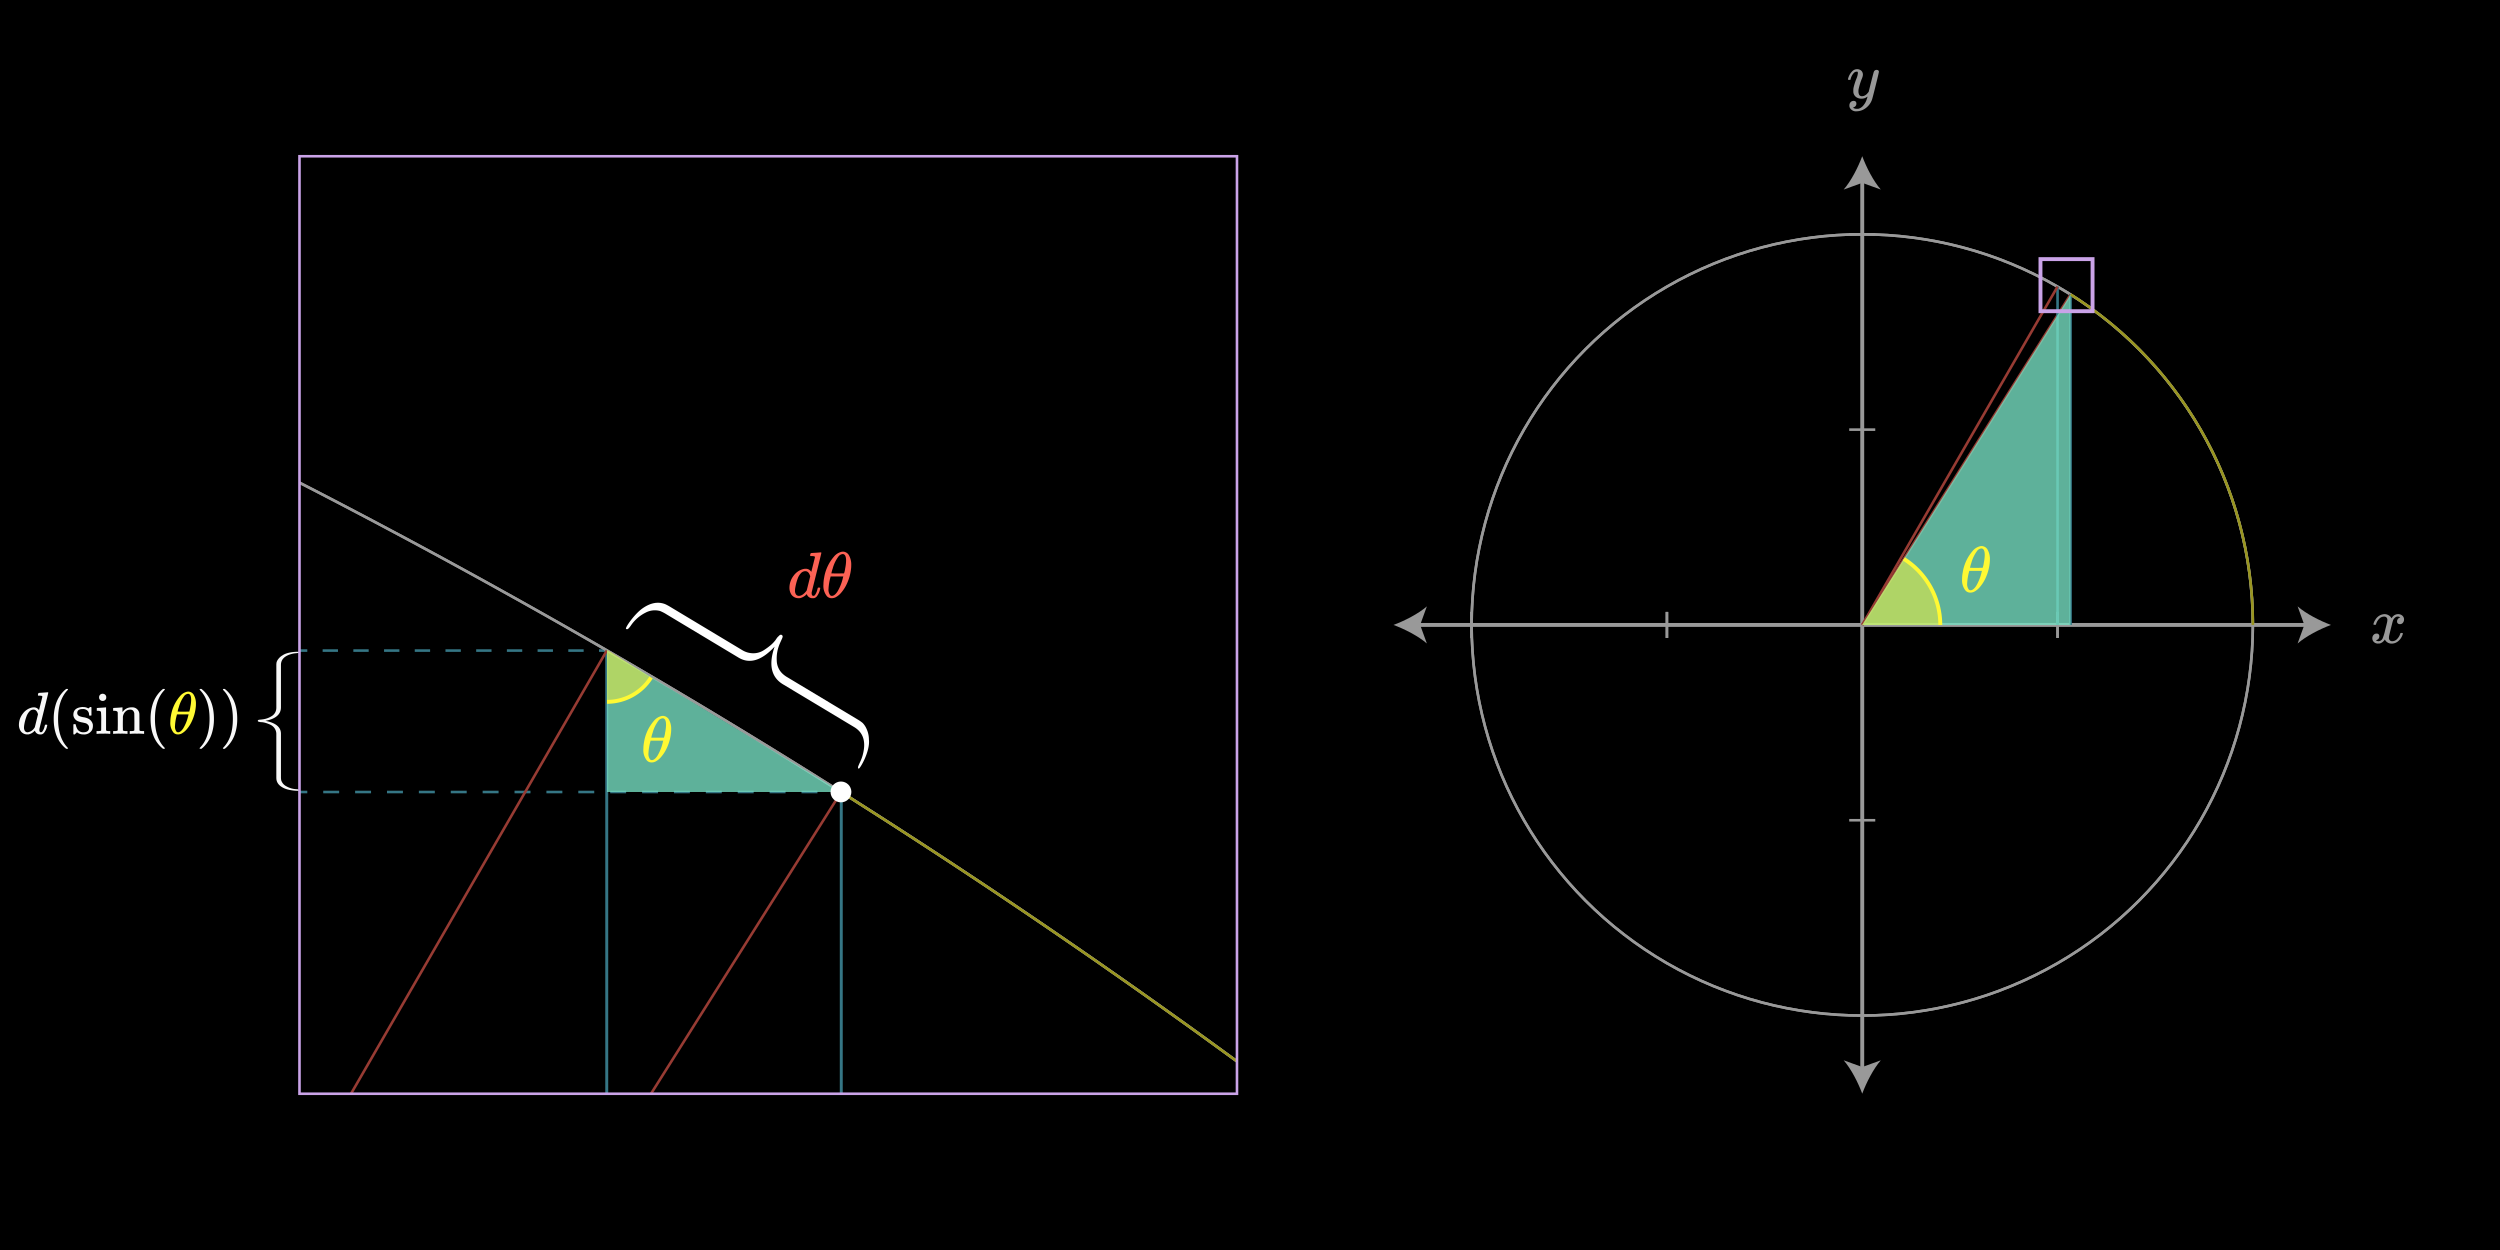 <svg xmlns="http://www.w3.org/2000/svg" xmlns:xlink="http://www.w3.org/1999/xlink" width="960" height="480" viewBox="0 0 960 480"><defs><style>.a,.b,.c,.d,.f,.g,.h,.i,.p,.q,.r{fill:none;}.b,.c,.d{stroke:#58c4dd;}.b,.c,.d,.f,.g,.h,.i,.p,.q,.r{stroke-miterlimit:10;}.c{stroke-dasharray:5.896 5.896;}.d{stroke-dasharray:6.122 6.122;}.e{clip-path:url(#a);}.f,.i{stroke:#fff;}.g{stroke:#fc6255;}.h,.p{stroke:#fff933;}.i,.p,.r{stroke-width:1.5px;}.j{fill:#fff;}.k{opacity:0.4;}.l{fill:#f8f8f8;}.m,.o{fill:#fff933;}.n{fill:#76ddc0;opacity:0.8;}.o{opacity:0.5;}.q,.r{stroke:#caa3e8;}.s{fill:#fc6255;}</style><clipPath id="a"><rect class="a" x="115" y="60" width="360" height="360"/></clipPath></defs><rect width="960" height="480"/><line class="b" x1="233.018" y1="249.82" x2="230.018" y2="249.82"/><line class="c" x1="224.122" y1="249.82" x2="120.948" y2="249.82"/><line class="b" x1="118" y1="249.82" x2="115" y2="249.82"/><line class="b" x1="323.018" y1="304.132" x2="320.018" y2="304.132"/><line class="d" x1="313.897" y1="304.132" x2="121.061" y2="304.132"/><line class="b" x1="118" y1="304.132" x2="115" y2="304.132"/><line class="b" x1="233.018" y1="420" x2="233.018" y2="249.82"/><line class="b" x1="323.018" y1="420" x2="323.018" y2="304.132"/><g class="e"><path class="f" d="M-1116.982-111.48c1491.169,0,2700,1208.832,2700,2700"/><path class="f" d="M115,185.338a2700.439,2700.439,0,0,1,360,222.22"/><line class="g" x1="249.988" y1="419.987" x2="323.018" y2="304.132"/><line class="b" x1="323.018" y1="420" x2="323.018" y2="304.132"/><line class="b" x1="233.018" y1="420" x2="233.018" y2="249.82"/><line class="g" x1="233.018" y1="249.82" x2="134.783" y2="420"/><path class="h" d="M475.521,407.939Q401.111,353.5,322.927,304.105"/></g><line class="i" x1="544.151" y1="239.974" x2="886.046" y2="239.974"/><path class="j" d="M535.1,239.974c4.259,1.581,9.545,4.278,12.821,7.134l-2.581-7.134,2.581-7.132C544.644,235.7,539.358,238.4,535.1,239.974Z"/><path class="j" d="M895.1,239.974c-4.26,1.581-9.545,4.278-12.821,7.134l2.58-7.134-2.58-7.132C885.554,235.7,890.839,238.4,895.1,239.974Z"/><line class="i" x1="715.099" y1="410.922" x2="715.099" y2="69.027"/><path class="j" d="M715.1,419.974c1.581-4.259,4.277-9.545,7.134-12.821l-7.134,2.581-7.133-2.581C710.823,410.429,713.52,415.715,715.1,419.974Z"/><path class="j" d="M715.1,59.974c1.581,4.26,4.277,9.545,7.134,12.821l-7.134-2.58-7.133,2.58C710.823,69.519,713.52,64.234,715.1,59.974Z"/><circle class="f" cx="715.099" cy="239.974" r="150"/><line class="f" x1="640.099" y1="244.974" x2="640.099" y2="234.974"/><line class="f" x1="790.099" y1="234.974" x2="790.099" y2="244.974"/><line class="f" x1="710.099" y1="164.974" x2="720.099" y2="164.974"/><line class="f" x1="720.099" y1="314.974" x2="710.099" y2="314.974"/><circle class="f" cx="715.099" cy="239.974" r="150"/><line class="f" x1="640.099" y1="244.974" x2="640.099" y2="234.974"/><line class="f" x1="790.099" y1="234.974" x2="790.099" y2="244.974"/><line class="f" x1="710.099" y1="89.974" x2="720.099" y2="89.974"/><line class="f" x1="565.099" y1="244.974" x2="565.099" y2="234.974"/><line class="f" x1="565.099" y1="244.974" x2="565.099" y2="234.974"/><line class="g" x1="715.099" y1="239.974" x2="795.099" y2="113.064"/><line class="b" x1="795.099" y1="239.974" x2="795.099" y2="113.064"/><line class="b" x1="790.099" y1="239.974" x2="790.099" y2="110.046"/><line class="g" x1="790.099" y1="110.046" x2="715.099" y2="239.974"/><path class="j" d="M911.549,239.927a.417.417,0,0,1-.15-.274,4.774,4.774,0,0,1,.775-1.726,4.29,4.29,0,0,1,2.951-2.049,3.949,3.949,0,0,1,.524-.05,3.03,3.03,0,0,1,1.613.45,2.7,2.7,0,0,1,1.063,1.125c.217-.283.349-.459.4-.525a2.763,2.763,0,0,1,2.125-1.05,2.36,2.36,0,0,1,1.662.587,1.88,1.88,0,0,1,.637,1.437,1.963,1.963,0,0,1-.438,1.3,1.434,1.434,0,0,1-1.162.524,1.1,1.1,0,0,1-.775-.274.943.943,0,0,1-.3-.726,1.59,1.59,0,0,1,1.25-1.575,1.092,1.092,0,0,0-.275-.175,1.437,1.437,0,0,0-.725-.149,1.643,1.643,0,0,0-.475.05,2.61,2.61,0,0,0-1.4,1.649q-.077.2-.725,2.788t-.7,2.912a3.892,3.892,0,0,0-.074.75,1.279,1.279,0,0,0,.35.951,1.248,1.248,0,0,0,.925.349,2.575,2.575,0,0,0,1.9-.887,4.607,4.607,0,0,0,1.15-1.962c.051-.166.1-.263.151-.288a1.208,1.208,0,0,1,.4-.038c.317,0,.475.068.475.2,0,.016-.018.108-.051.275a5.425,5.425,0,0,1-1.75,2.7,3.939,3.939,0,0,1-2.475.926,2.882,2.882,0,0,1-2.65-1.575,3.5,3.5,0,0,1-1.85,1.5,3.222,3.222,0,0,1-.65.05,2.177,2.177,0,0,1-2.049-1.026,1.921,1.921,0,0,1-.25-1,1.892,1.892,0,0,1,.449-1.274,1.448,1.448,0,0,1,1.151-.526.939.939,0,0,1,1.074,1.05,1.411,1.411,0,0,1-.875,1.351l-.125.062-.125.063a.2.2,0,0,1-.074.024l-.075.026c0,.049.125.125.375.224a1.661,1.661,0,0,0,.649.125,1.846,1.846,0,0,0,1.551-1.125,18.881,18.881,0,0,0,.974-3.25q.15-.575.326-1.274t.262-1.075c.059-.25.1-.4.113-.451a6.127,6.127,0,0,0,.125-.974,1.338,1.338,0,0,0-.326-.95,1.163,1.163,0,0,0-.9-.35,2.608,2.608,0,0,0-1.949.862,4.74,4.74,0,0,0-1.151,1.988c-.033.15-.07.237-.112.262a1.214,1.214,0,0,1-.413.037Z"/><path class="j" d="M720.649,26.838a.971.971,0,0,1,.6.187.607.607,0,0,1,.25.513q0,.325-1.225,5.25t-1.4,5.4a6.62,6.62,0,0,1-1.288,2.263,6.718,6.718,0,0,1-2.062,1.637,5.858,5.858,0,0,1-2.525.65,2.691,2.691,0,0,1-2.575-1.2,1.7,1.7,0,0,1-.25-1,1.792,1.792,0,0,1,.475-1.325,1.625,1.625,0,0,1,1.1-.475q1.1,0,1.1,1.05a1.413,1.413,0,0,1-.875,1.35c-.034.016-.075.037-.125.063l-.125.062a.206.206,0,0,1-.075.025l-.074.025q.073.15.524.325a2.265,2.265,0,0,0,.8.15h.2a3.222,3.222,0,0,0,.65-.05,3.807,3.807,0,0,0,1.8-1.275,6.932,6.932,0,0,0,1.3-2.4,5.542,5.542,0,0,0,.275-.975c0-.016-.016-.012-.049.012l-.151.113a3.4,3.4,0,0,1-2.05.675,3.482,3.482,0,0,1-2.1-.6,2.786,2.786,0,0,1-1.074-1.725,6.745,6.745,0,0,1-.026-.775,6.4,6.4,0,0,1,.05-.925,22.853,22.853,0,0,1,1.15-3.675,7.16,7.16,0,0,0,.55-2.05,1.334,1.334,0,0,0-.062-.488c-.042-.091-.138-.137-.287-.137h-.125a1.555,1.555,0,0,0-1.1.525,5.237,5.237,0,0,0-1.225,2.4.268.268,0,0,1-.025.087.237.237,0,0,1-.038.075c-.008.009-.02.022-.037.038a.122.122,0,0,1-.088.025h-.662q-.15-.15-.15-.225a1.811,1.811,0,0,1,.076-.35,5.959,5.959,0,0,1,1.574-2.725,2.578,2.578,0,0,1,1.775-.8,2.379,2.379,0,0,1,1.675.575,2.063,2.063,0,0,1,.625,1.6,3.4,3.4,0,0,1-.075.525,5.659,5.659,0,0,1-.375,1.075,23.789,23.789,0,0,0-1.225,4.075,4.894,4.894,0,0,0-.025.575,2.837,2.837,0,0,0,.3,1.45,1.174,1.174,0,0,0,1.1.5,2.122,2.122,0,0,0,1.088-.3,3.338,3.338,0,0,0,.775-.588q.261-.286.663-.787c0-.016.041-.187.125-.512s.2-.813.361-1.463.313-1.267.463-1.85q.95-3.75,1.051-3.925A1.108,1.108,0,0,1,720.649,26.838Z"/><path class="h" d="M795.094,113.062A149.894,149.894,0,0,1,865.1,239.974"/><rect class="k" width="960" height="480"/><path class="l" d="M115,250.41c0,.153-.107.25-.321.294s-.584.09-1.111.14a9.394,9.394,0,0,0-1.383.226q-4.3,1.077-4.3,4.264V271.6q0,4.056-5.963,5.206,5.962,1.15,5.963,4.943V298.22a7.417,7.417,0,0,0,.1,1.4A3.926,3.926,0,0,0,109.9,301.9a8.687,8.687,0,0,0,3.888,1.151c.033,0,.128.006.284.019s.268.025.333.038.157.032.272.057a.408.408,0,0,1,.247.138.348.348,0,0,1,.074.217c0,.327-3.667.1-5.59-.7s-3-1.939-3.25-3.445a9.6,9.6,0,0,1-.049-1.119V281.94a3.894,3.894,0,0,0-.654-2.245,3.959,3.959,0,0,0-1.692-1.425,14.442,14.442,0,0,0-1.74-.669,7.813,7.813,0,0,0-1.42-.283c-.1,0-.243-.007-.432-.02a2.416,2.416,0,0,1-.457-.065c-.115-.032-.231-.06-.345-.085a.552.552,0,0,1-.272-.132.285.285,0,0,1-.1-.208.382.382,0,0,1,.074-.245.483.483,0,0,1,.272-.142,2.809,2.809,0,0,1,.407-.065q.21-.019.556-.057c.231-.026.444-.05.642-.076a8.352,8.352,0,0,0,3.3-1.188,3.641,3.641,0,0,0,1.765-2.358,4.807,4.807,0,0,0,.1-1.132V255.56a6.81,6.81,0,0,1,.086-1.21,3.718,3.718,0,0,1,.66-1.265,5.246,5.246,0,0,1,1.674-1.46C110.557,250.192,115,250.161,115,250.41Z"/><path class="l" d="M16.581,265.968c.229-.014.49-.034.781-.057s.51-.042.656-.057.225-.023.24-.023c.185,0,.277.061.277.184q0,.161-1.691,6.957t-1.713,6.911a1.955,1.955,0,0,0-.023.346q0,.966.644.965a.991.991,0,0,0,.459-.207,5.2,5.2,0,0,0,.944-2.208c.092-.306.168-.467.23-.483a.7.7,0,0,1,.23-.022h.093q.437,0,.436.184a1.857,1.857,0,0,1-.069.368,6.017,6.017,0,0,1-1.242,2.668,2.29,2.29,0,0,1-.737.483,2.48,2.48,0,0,1-.551.046,2.076,2.076,0,0,1-2.024-1.127,1.73,1.73,0,0,0-.115-.276c-.015-.015-.046-.008-.092.023l-.093.091A4.71,4.71,0,0,1,11.037,282a4.515,4.515,0,0,1-.576.023,3.048,3.048,0,0,1-2.5-1.266,4.464,4.464,0,0,1-.692-2.575,7.025,7.025,0,0,1,1.565-4.232A6.012,6.012,0,0,1,12,271.765a3.4,3.4,0,0,1,.944-.138,2.2,2.2,0,0,1,1.931.965c.078.093.116.123.116.093q.022-.091.633-2.519t.632-2.541a.419.419,0,0,0-.138-.369,3.44,3.44,0,0,0-.92-.114h-.483a.693.693,0,0,1-.15-.184,2.291,2.291,0,0,1,.059-.437q.114-.436.3-.437c.015,0,.1-.008.242-.023s.352-.031.62-.046ZM14.6,274.3q-.507-1.817-1.725-1.817a2.125,2.125,0,0,0-1.622.781,5.458,5.458,0,0,0-1.069,1.795,18.277,18.277,0,0,0-.943,3.772c0,.046,0,.13-.012.253s-.012.215-.012.276a2.262,2.262,0,0,0,.358,1.334,1.2,1.2,0,0,0,1.047.5,3.568,3.568,0,0,0,2.552-1.655l.184-.253q.209-.828.621-2.5T14.6,274.3Z"/><path class="l" d="M26.126,287.336c0,.138-.139.207-.415.207h-.3l-.644-.552q-4.14-3.772-4.141-10.948a18.533,18.533,0,0,1,.668-5.129,12.415,12.415,0,0,1,3.473-5.82l.367-.31c.139-.115.231-.2.277-.241h.3a.549.549,0,0,1,.344.068.2.2,0,0,1,.071.139c0,.061-.085.176-.254.344q-3.565,3.772-3.565,10.949t3.565,10.948C26.041,287.159,26.126,287.274,26.126,287.336Z"/><path class="l" d="M31.783,272.271q-2.117,0-2.116,1.5a1.062,1.062,0,0,0,.045.39,1.374,1.374,0,0,0,.714.794,7,7,0,0,0,1.564.449,6.248,6.248,0,0,1,1.794.5,3.334,3.334,0,0,1,1.863,2.278,4.281,4.281,0,0,1,.022.552,3.719,3.719,0,0,1-.321,1.586,3.465,3.465,0,0,1-3.381,1.7,3.653,3.653,0,0,1-2.392-.829l-.184.162-.207.207c-.092.091-.184.176-.276.253l-.253.23h-.184a.422.422,0,0,1-.3-.138V280.09q0-1.494.012-1.724c.007-.153.042-.245.1-.277a1.5,1.5,0,0,1,.368-.022.779.779,0,0,1,.356.045.754.754,0,0,1,.126.323,5.333,5.333,0,0,0,.6,1.587,2.557,2.557,0,0,0,2.231,1.172q2.231,0,2.231-1.793a1.469,1.469,0,0,0-.414-1.082,2.006,2.006,0,0,0-.967-.621c-.26-.061-.629-.145-1.1-.253a7.905,7.905,0,0,1-1.748-.482,2.873,2.873,0,0,1-1.77-2.14,1.6,1.6,0,0,1-.024-.344q0-2.646,3.244-2.967a1.468,1.468,0,0,1,.552,0,3.558,3.558,0,0,1,1.61.345l.344.184.207-.161a6.094,6.094,0,0,1,.507-.392h.184a.419.419,0,0,1,.3.139v3.036l-.139.137h-.644a.4.4,0,0,1-.137-.275,2.146,2.146,0,0,0-.645-1.656A2.5,2.5,0,0,0,31.783,272.271Z"/><path class="l" d="M42.155,281.793a19.63,19.63,0,0,0-2.392-.069,24.279,24.279,0,0,0-2.507.069h-.183v-1.059h.367a8.076,8.076,0,0,0,1.127-.068.5.5,0,0,0,.276-.253q.022-.047.023-3.335a31.9,31.9,0,0,0-.092-3.68c-.123-.307-.574-.46-1.357-.46h-.252v-.529c0-.353.014-.529.045-.529l.23-.023q.23-.024.645-.046l.828-.046c.259-.015.536-.035.828-.058s.513-.042.666-.057.238-.023.254-.023h.068v8.74a.529.529,0,0,0,.275.287,3.672,3.672,0,0,0,.806.08h.529v1.059ZM39.487,266.4a1.485,1.485,0,0,1,.943.4,1.3,1.3,0,0,1,.368.978,1.231,1.231,0,0,1-.621,1.173,1.262,1.262,0,0,1-.736.207,1.3,1.3,0,0,1-.759-.207,1.231,1.231,0,0,1-.621-1.173,1.307,1.307,0,0,1,.4-1.012A1.458,1.458,0,0,1,39.487,266.4Z"/><path class="l" d="M47.192,280.413c.123.215.482.321,1.082.321h.689v1.059H48.78a23.258,23.258,0,0,0-2.576-.069,23.27,23.27,0,0,0-2.577.069h-.183v-1.059h.689c.6,0,.958-.106,1.081-.321V279.7c0-.215,0-.456.011-.725s.012-.567.012-.9v-.954q0-.713-.012-1.53t-.011-1.345v-.53a.761.761,0,0,0-.333-.586,2.664,2.664,0,0,0-1.024-.195h-.413v-.529c0-.353.015-.529.045-.529l.23-.023c.153-.016.371-.031.656-.046l.839-.046c.261-.015.537-.035.828-.058s.513-.042.668-.057.236-.023.251-.023h.071v.919a7.1,7.1,0,0,0,.021.875l.024-.023a4.046,4.046,0,0,1,3.519-1.771,2.684,2.684,0,0,1,2.922,2.6q.021.161.022,3.2,0,2.944.023,2.991a.494.494,0,0,0,.275.253,8.116,8.116,0,0,0,1.127.068h.37v1.059h-.184a23.258,23.258,0,0,0-2.576-.069,23.245,23.245,0,0,0-2.576.069h-.184v-1.059h.551q1.218,0,1.219-.367.023-.046.023-3.175-.024-3.1-.045-3.289a2.033,2.033,0,0,0-.518-1.069,1.557,1.557,0,0,0-1.093-.333,2.491,2.491,0,0,0-1.817.782,3.29,3.29,0,0,0-.943,2.024v.425c0,.269,0,.609-.012,1.023s-.012.806-.012,1.174v.724q0,.38.012.679t.012.54v.541Z"/><path class="l" d="M63.316,287.336q0,.207-.414.207h-.3l-.644-.552q-4.14-3.772-4.14-10.948a18.534,18.534,0,0,1,.667-5.129,12.407,12.407,0,0,1,3.473-5.82c.107-.091.23-.195.368-.31s.23-.2.276-.241h.3a.557.557,0,0,1,.345.068.2.2,0,0,1,.069.139c0,.061-.085.176-.253.344Q59.5,268.867,59.5,276.043t3.565,10.948C63.231,287.159,63.316,287.274,63.316,287.336Z"/><path class="m" d="M71.94,265.6c.016,0,.076,0,.185-.012s.2-.011.275-.011a2.5,2.5,0,0,1,1.932,1.127,6.644,6.644,0,0,1,.9,3.7,8.532,8.532,0,0,1-.046.989,16.818,16.818,0,0,1-1.587,5.727,12.885,12.885,0,0,1-1.829,2.852A6.9,6.9,0,0,1,69.71,281.7a3.119,3.119,0,0,1-1.243.322h-.161a2.2,2.2,0,0,1-1.679-.713,5.846,5.846,0,0,1-1.219-4.118,12.57,12.57,0,0,1,.23-2.322,15.1,15.1,0,0,1,3.473-7.521A4.906,4.906,0,0,1,71.94,265.6Zm.368,9.131.115-.392H67.938l-.023.162a19.5,19.5,0,0,0-.713,4.254,3.22,3.22,0,0,0,.552,2.163.86.86,0,0,0,.667.275q.919,0,1.932-1.494A16.524,16.524,0,0,0,72.308,274.732Zm1.1-5.957q0-2.346-1.219-2.346a2.165,2.165,0,0,0-1.564.989,12.38,12.38,0,0,0-1.955,4.14,10.238,10.238,0,0,0-.46,1.7c.751.016,1.5.024,2.231.024l2.231-.024a8.151,8.151,0,0,0,.414-1.794A15.1,15.1,0,0,0,73.412,268.775Z"/><path class="l" d="M76.77,264.566l.092-.023h.506l.644.551q4.14,3.772,4.14,10.949a18.175,18.175,0,0,1-.667,5.106,12.4,12.4,0,0,1-3.473,5.842q-.16.138-.368.31c-.138.115-.229.2-.276.242h-.276a.872.872,0,0,1-.356-.046c-.054-.032-.081-.108-.081-.23.015-.016.1-.116.253-.3q3.566-3.7,3.565-10.924t-3.565-10.925c-.154-.184-.238-.284-.253-.3A.268.268,0,0,1,76.77,264.566Z"/><path class="l" d="M85.716,264.566l.092-.023h.506l.645.551q4.138,3.772,4.139,10.949a18.139,18.139,0,0,1-.667,5.106,12.4,12.4,0,0,1-3.472,5.842q-.162.138-.369.31c-.137.115-.229.2-.276.242h-.275a.875.875,0,0,1-.357-.046c-.054-.032-.081-.108-.081-.23.016-.016.1-.116.253-.3q3.566-3.7,3.565-10.924t-3.565-10.925c-.153-.184-.237-.284-.253-.3A.268.268,0,0,1,85.716,264.566Z"/><polygon class="n" points="233.088 249.82 233.088 304.132 323.088 304.132 233.088 249.82"/><path class="m" d="M254.159,274.927c.016,0,.084,0,.2-.012s.217-.013.3-.013a2.726,2.726,0,0,1,2.1,1.226,7.222,7.222,0,0,1,.975,4.024,9.176,9.176,0,0,1-.05,1.076,18.326,18.326,0,0,1-1.724,6.224,14.035,14.035,0,0,1-1.989,3.1,7.467,7.467,0,0,1-2.237,1.875,3.364,3.364,0,0,1-1.35.35h-.174a2.4,2.4,0,0,1-1.826-.774,6.36,6.36,0,0,1-1.325-4.476,13.6,13.6,0,0,1,.25-2.524,16.4,16.4,0,0,1,3.776-8.176A5.342,5.342,0,0,1,254.159,274.927Zm.4,9.926.125-.426h-4.875l-.025.176a21.151,21.151,0,0,0-.775,4.625,3.5,3.5,0,0,0,.6,2.349.939.939,0,0,0,.726.3q1,0,2.1-1.625A17.986,17.986,0,0,0,254.559,284.853Zm1.2-6.475q0-2.551-1.325-2.551a2.357,2.357,0,0,0-1.7,1.075,13.488,13.488,0,0,0-2.125,4.5,11.166,11.166,0,0,0-.5,1.851q1.224.024,2.425.024l2.426-.024a8.9,8.9,0,0,0,.449-1.951A16.375,16.375,0,0,0,255.759,278.378Z"/><polygon class="n" points="795.07 240 795.07 113.09 715.07 240 795.07 240"/><path class="m" d="M760.543,209.709q.025,0,.2-.012c.116-.008.216-.013.3-.013a2.728,2.728,0,0,1,2.1,1.225,7.236,7.236,0,0,1,.975,4.025,9.157,9.157,0,0,1-.05,1.075,18.3,18.3,0,0,1-1.725,6.225,14,14,0,0,1-1.988,3.1,7.467,7.467,0,0,1-2.237,1.875,3.38,3.38,0,0,1-1.35.35h-.175a2.39,2.39,0,0,1-1.825-.775,6.351,6.351,0,0,1-1.325-4.475,13.608,13.608,0,0,1,.25-2.525,16.41,16.41,0,0,1,3.775-8.175A5.345,5.345,0,0,1,760.543,209.709Zm.4,9.925.125-.425h-4.875l-.026.175a21.215,21.215,0,0,0-.774,4.625,3.5,3.5,0,0,0,.6,2.35.935.935,0,0,0,.725.3q1,0,2.1-1.625A17.975,17.975,0,0,0,760.944,219.634Zm1.2-6.475q0-2.55-1.325-2.55a2.357,2.357,0,0,0-1.7,1.075,13.488,13.488,0,0,0-2.125,4.5,11.194,11.194,0,0,0-.5,1.85q1.224.025,2.424.025l2.426-.025a8.79,8.79,0,0,0,.449-1.95A16.3,16.3,0,0,0,762.144,213.159Z"/><path class="o" d="M745.07,240a29.98,29.98,0,0,0-14-25.382L715.07,240Z"/><path class="p" d="M731.07,214.618a29.98,29.98,0,0,1,14,25.382"/><path class="o" d="M233.088,269.508a19.985,19.985,0,0,0,16.921-9.334l-16.921-10.666Z"/><path class="p" d="M250.009,260.174a19.985,19.985,0,0,1-16.921,9.334"/><rect class="q" x="115" y="60" width="360" height="360"/><rect class="r" x="783.542" y="99.501" width="20" height="20"/><path class="j" d="M329.725,295.168q-.384-.231-.2-.792t.794-1.856a15.427,15.427,0,0,0,.9-2.363q2.173-7.714-3.187-10.936l-27.355-16.437q-6.82-4.1-3.228-14.461-7.461,8.038-13.839,4.206l-27.694-16.64a15.722,15.722,0,0,0-2.439-1.258,7.585,7.585,0,0,0-5.613.647,14.719,14.719,0,0,0-5.54,4.837c-.03.05-.129.191-.3.418a5.658,5.658,0,0,1-.372.476c-.083.091-.2.211-.349.362a.687.687,0,0,1-.893.137c-.55-.331,3.239-5.754,6.351-7.922s6.047-2.678,8.806-1.534a20.55,20.55,0,0,1,1.928,1.056l27.44,16.488a8.15,8.15,0,0,0,4.382,1.259,7.329,7.329,0,0,0,3.964-1.171,25.042,25.042,0,0,0,2.739-2.009,13.188,13.188,0,0,0,1.792-1.905c.091-.152.237-.368.433-.647a3.955,3.955,0,0,1,.534-.638c.16-.146.314-.3.463-.448a.963.963,0,0,1,.475-.286.582.582,0,0,1,.44.058.793.793,0,0,1,.343.362.839.839,0,0,1-.014.563,4.729,4.729,0,0,1-.267.695c-.108.227-.248.533-.42.914s-.327.735-.467,1.067a14.3,14.3,0,0,0-1.059,6.286,7.125,7.125,0,0,0,2.33,5.107,10.22,10.22,0,0,0,1.811,1.3l26.88,16.152a14.533,14.533,0,0,1,1.956,1.354,7.567,7.567,0,0,1,1.517,2.3,9.833,9.833,0,0,1,.9,4.058C334.211,288.532,330.145,295.42,329.725,295.168Z"/><path class="s" d="M313.277,212.259q.375-.024.85-.063c.316-.025.553-.045.712-.062s.246-.025.263-.025c.2,0,.3.067.3.2q0,.175-1.838,7.563t-1.862,7.512a2.032,2.032,0,0,0-.026.375q0,1.05.7,1.05a1.075,1.075,0,0,0,.5-.225,5.673,5.673,0,0,0,1.025-2.4q.15-.5.25-.525a.745.745,0,0,1,.25-.025h.1c.316,0,.475.067.475.2a2.1,2.1,0,0,1-.075.4,6.51,6.51,0,0,1-1.351,2.9,2.457,2.457,0,0,1-.8.525,2.693,2.693,0,0,1-.6.05,2.256,2.256,0,0,1-2.2-1.225,2.041,2.041,0,0,0-.125-.3c-.017-.016-.05-.008-.1.025l-.1.1a5.12,5.12,0,0,1-2.375,1.375,4.95,4.95,0,0,1-.625.025,3.317,3.317,0,0,1-2.725-1.375,4.863,4.863,0,0,1-.75-2.8,7.636,7.636,0,0,1,1.7-4.6,6.545,6.545,0,0,1,3.449-2.375,3.731,3.731,0,0,1,1.026-.15,2.392,2.392,0,0,1,2.1,1.05c.084.1.125.134.125.1q.026-.1.688-2.738t.687-2.762a.45.45,0,0,0-.149-.4,3.783,3.783,0,0,0-1-.125h-.525a.68.68,0,0,1-.163-.2,2.627,2.627,0,0,1,.063-.475c.083-.316.191-.475.325-.475.016,0,.1-.008.262-.025s.384-.033.676-.05Zm-2.15,9.05q-.55-1.974-1.875-1.975a2.313,2.313,0,0,0-1.763.85,5.919,5.919,0,0,0-1.162,1.95,19.982,19.982,0,0,0-1.026,4.1c0,.05,0,.142-.011.275s-.013.234-.013.3a2.461,2.461,0,0,0,.388,1.45,1.3,1.3,0,0,0,1.136.55q1.326,0,2.776-1.8l.2-.275q.224-.9.675-2.712T311.127,221.309Z"/><path class="s" d="M323.3,211.859l.2-.012c.117-.009.216-.013.3-.013a2.726,2.726,0,0,1,2.1,1.225,7.228,7.228,0,0,1,.975,4.025,9.194,9.194,0,0,1-.049,1.075,18.3,18.3,0,0,1-1.726,6.225,14.053,14.053,0,0,1-1.987,3.1,7.469,7.469,0,0,1-2.238,1.875,3.376,3.376,0,0,1-1.35.35h-.175a2.392,2.392,0,0,1-1.825-.775,6.356,6.356,0,0,1-1.324-4.475,13.515,13.515,0,0,1,.25-2.525,16.409,16.409,0,0,1,3.774-8.175A5.35,5.35,0,0,1,323.3,211.859Zm.4,9.925.125-.425h-4.875l-.026.175a21.169,21.169,0,0,0-.775,4.625,3.5,3.5,0,0,0,.6,2.35.936.936,0,0,0,.725.3q1,0,2.1-1.625A18,18,0,0,0,323.7,221.784Zm1.2-6.475q0-2.55-1.324-2.55a2.358,2.358,0,0,0-1.7,1.075,13.508,13.508,0,0,0-2.125,4.5,11.194,11.194,0,0,0-.5,1.85q1.224.025,2.425.025l2.425-.025a8.754,8.754,0,0,0,.45-1.95A16.375,16.375,0,0,0,324.9,215.309Z"/><circle class="j" cx="322.927" cy="304.105" r="4"/></svg>